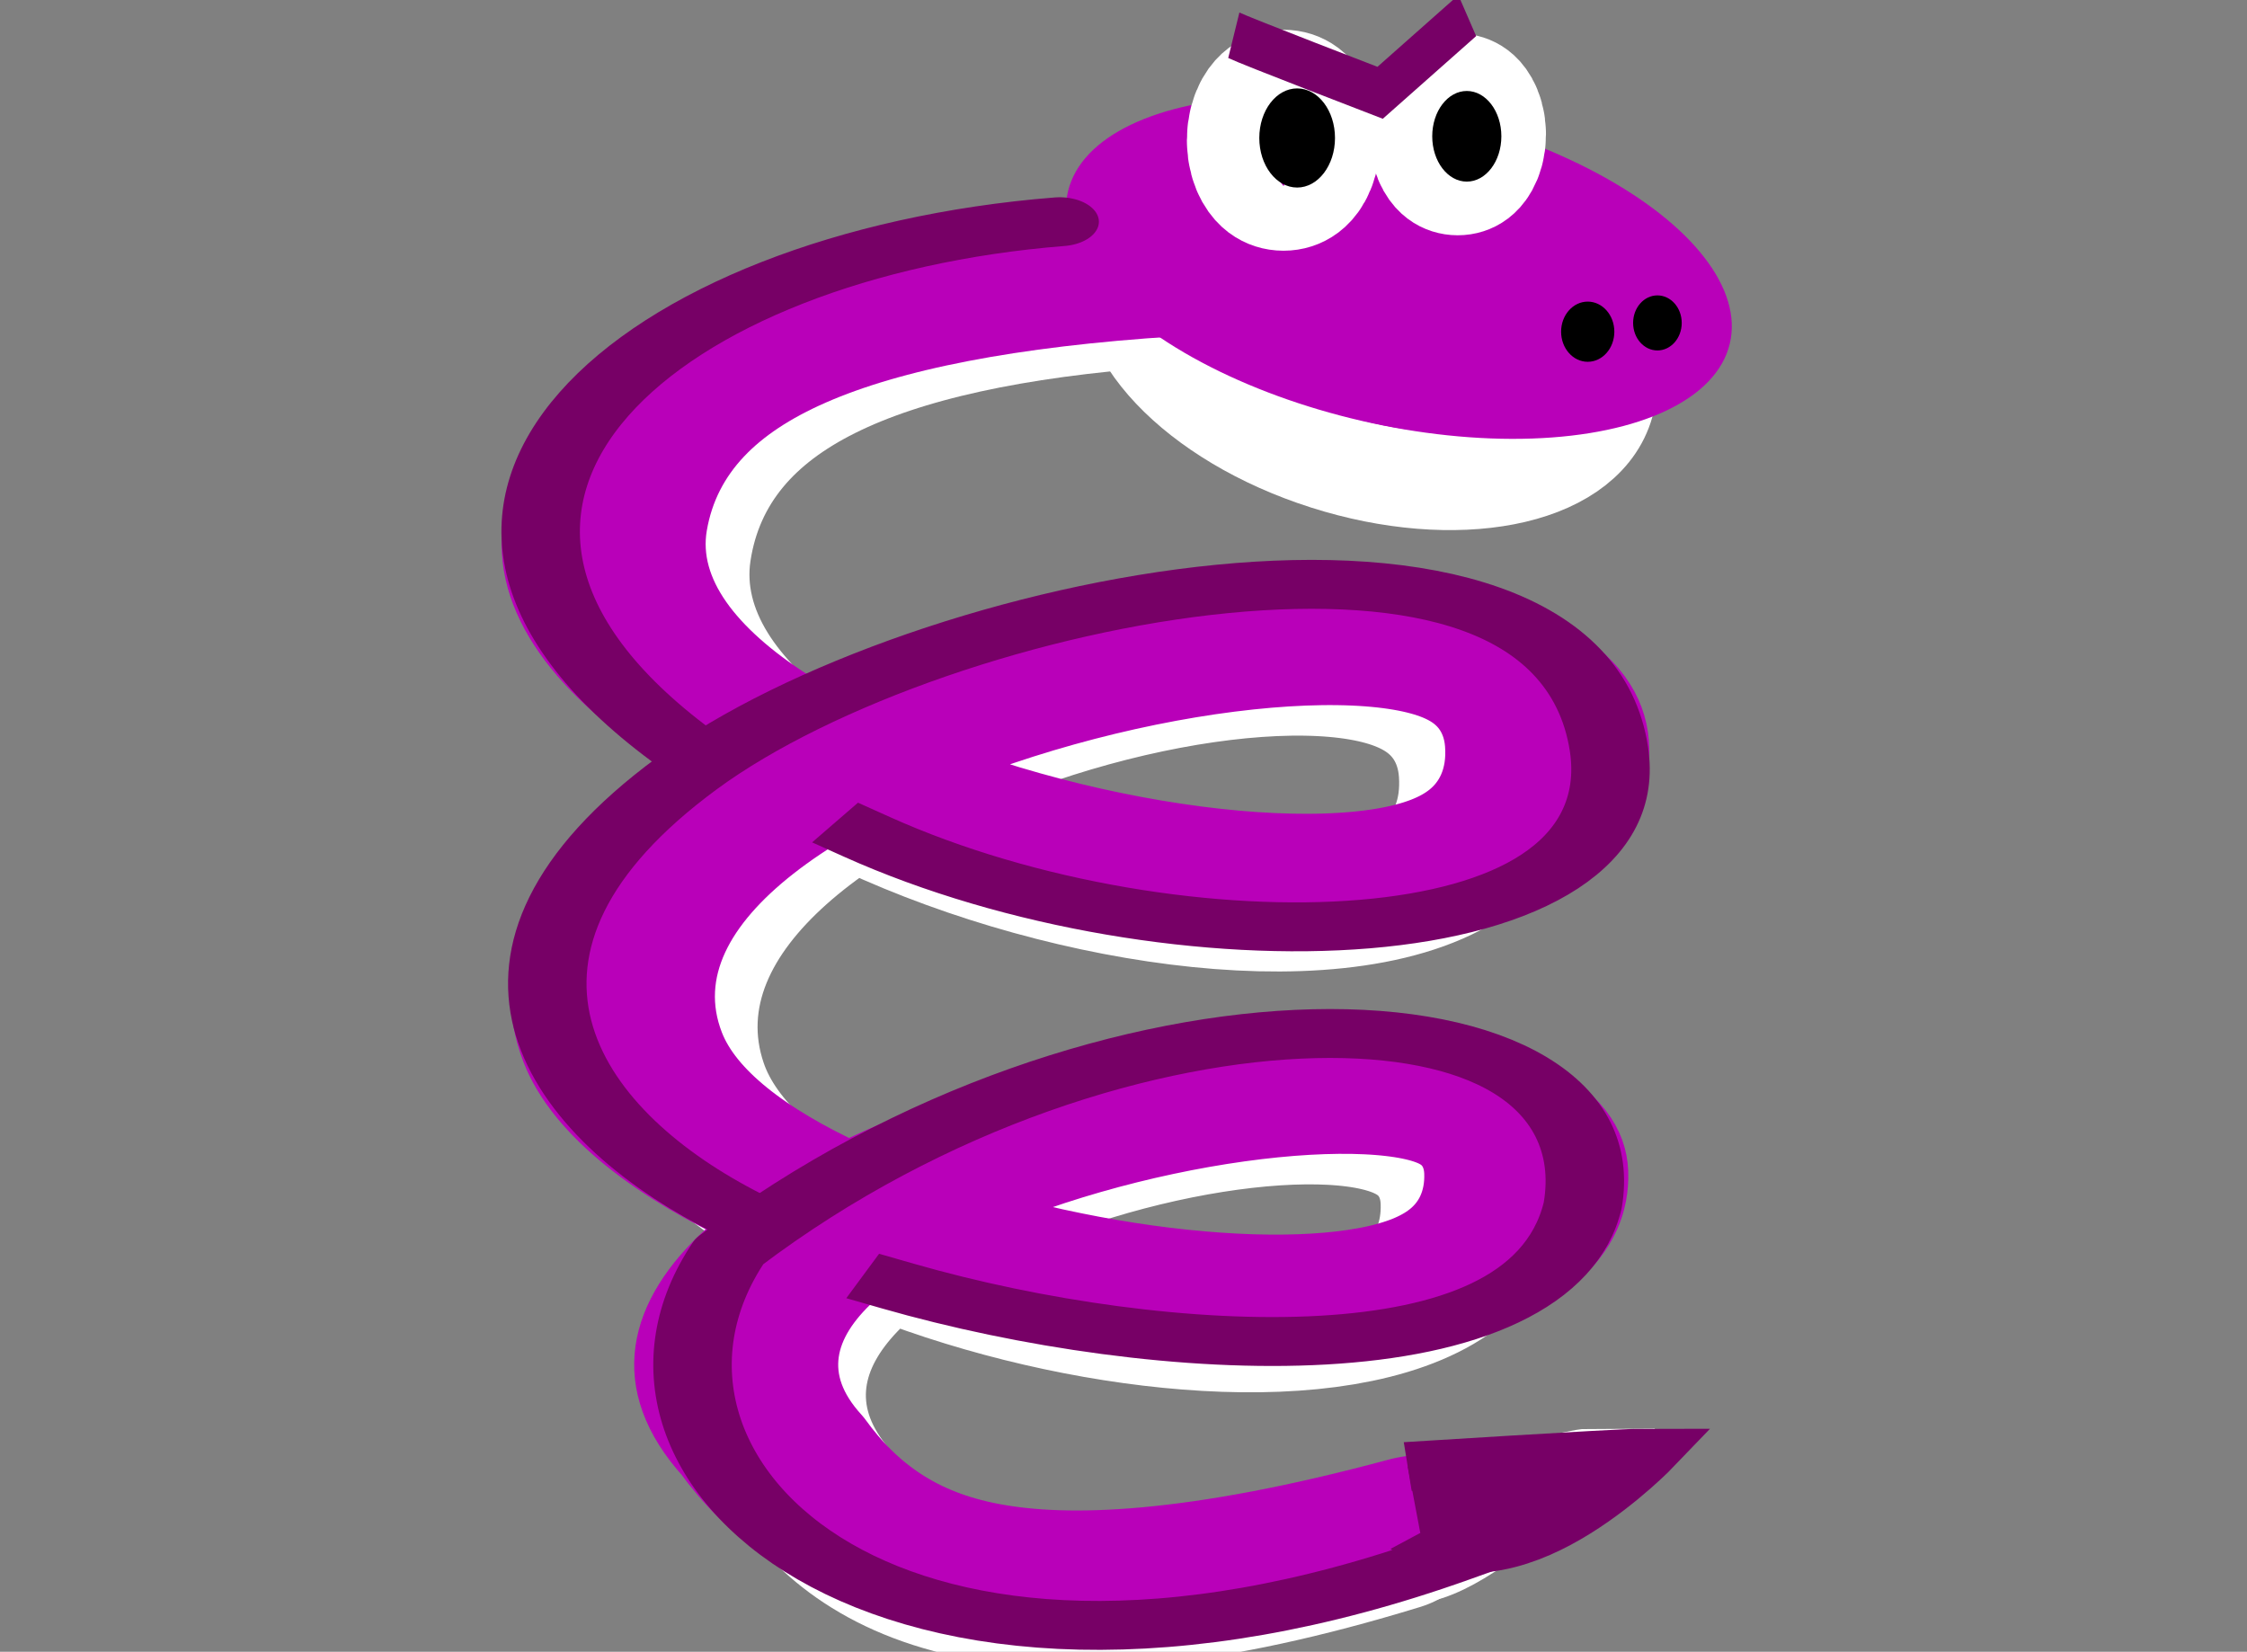 <?xml version="1.0" encoding="UTF-8" standalone="no"?>
<!-- Created with Inkscape (http://www.inkscape.org/) -->

<svg
   xmlns:dc="http://purl.org/dc/elements/1.1/"
   xmlns:cc="http://creativecommons.org/ns#"
   xmlns:rdf="http://www.w3.org/1999/02/22-rdf-syntax-ns#"
   xmlns:svg="http://www.w3.org/2000/svg"
   xmlns="http://www.w3.org/2000/svg"
   xmlns:sodipodi="http://sodipodi.sourceforge.net/DTD/sodipodi-0.dtd"
   xmlns:inkscape="http://www.inkscape.org/namespaces/inkscape"
   width="85.918"
   height="63.158"
   id="svg2"
   version="1.1"
   inkscape:version="0.92.3 (2405546, 2018-03-11)"
   sodipodi:docname="CoilyFrontMove.svg">
  <rect width="100%" height="100%" fill="#808080" stroke="none"/>
  <defs
     id="defs4" />
  <sodipodi:namedview
     id="base"
     pagecolor="#ffffff"
     bordercolor="#666666"
     borderopacity="1.0"
     inkscape:pageopacity="0.0"
     inkscape:pageshadow="2"
     inkscape:zoom="4.0000003"
     inkscape:cx="41.122718"
     inkscape:cy="26.44565"
     inkscape:document-units="px"
     inkscape:current-layer="g6208"
     showgrid="true"
     inkscape:window-width="1280"
     inkscape:window-height="747"
     inkscape:window-x="-8"
     inkscape:window-y="22"
     inkscape:window-maximized="1"
     showguides="true"
     inkscape:guide-bbox="true"
     fit-margin-top="0"
     fit-margin-left="0"
     fit-margin-right="0"
     fit-margin-bottom="0">
    <inkscape:grid
       units="px"
       empspacing="7"
       visible="true"
       enabled="false"
       snapvisiblegridlinesonly="false"
       type="axonomgrid"
       id="grid2985"
       originy="436.205px"
       originx="2069.685px" />
    <sodipodi:guide
       orientation="0,1"
       position="1485.846,1391.941"
       id="guide4040"
       inkscape:locked="false" />
  </sodipodi:namedview>
  <g
     inkscape:label="Livello 1"
     inkscape:groupmode="layer"
     id="layer1"
     transform="translate(2069.685,-1425.609)">
    <g
       id="g4255" />
    <g
       id="g6829"
       transform="matrix(1.843,0,0,1.843,-90.623,-625.825)">
      <g
         id="g6958">
        <g
           id="g6208"
           transform="matrix(1.064,0,0,1.519,-547.143,117.891)">
          <g
             style="stroke:#ffffff"
             transform="matrix(1.344,0,0,0.668,242.53,235.55)"
             id="g6210">
            <path
               sodipodi:nodetypes="csssscc"
               inkscape:connector-curvature="0"
               id="path6212"
               d="m -532.033,634.383 c -4.326,0.442 -6.807,2.064 -7.132,5.13 -0.619,5.854 12.288,10.34 12,4.484 -0.247,-5.035 -13.31,-0.139 -11.779,6.214 1.105,4.584 11.633,7.506 11.515,2.553 -0.101,-4.249 -12.603,0.319 -9.604,5.6 0.98,2.173 2.936,3.82 8.359,1.475"
               style="fill:none;stroke:#ffffff;stroke-width:2.6;stroke-linecap:round;stroke-linejoin:round;stroke-miterlimit:4;stroke-dasharray:none;stroke-opacity:1" />
            <ellipse
               transform="matrix(0.857,0.385,-0.278,1.189,30.512,671.426)"
               id="path6214"
               style="color:#000000;display:inline;overflow:visible;visibility:visible;fill:#b900b9;fill-opacity:1;fill-rule:nonzero;stroke:#ffffff;stroke-width:1.6;marker:none;enable-background:accumulate"
               cx="-599.715"
               cy="163.529"
               rx="3.977"
               ry="2.21" />
            <path
               sodipodi:nodetypes="cc"
               inkscape:connector-curvature="0"
               id="path6216"
               d="m -533.375,633.8 c -5.196,0.661 -9.029,5.244 -4.812,10.25"
               style="fill:none;stroke:#ffffff;stroke-width:1px;stroke-linecap:round;stroke-linejoin:round;stroke-opacity:1" />
            <path
               sodipodi:nodetypes="ccc"
               inkscape:connector-curvature="0"
               id="path6218"
               d="m -528.704,660.11 c 0.461,1.499 3.008,-2.225 3.008,-2.225 -0.287,0 -3.244,1.18 -3.244,1.18"
               style="fill:#770066;fill-opacity:1;stroke:#ffffff;stroke-width:1px;stroke-linecap:butt;stroke-linejoin:miter;stroke-opacity:1" />
          </g>
          <g
             id="g6220"
             transform="matrix(1.53,0,0,0.668,341.723,235.133)">
            <path
               style="fill:none;stroke:#b900b9;stroke-width:2.6;stroke-linecap:round;stroke-linejoin:round;stroke-miterlimit:4;stroke-dasharray:none;stroke-opacity:1"
               d="m -532.033,634.383 c -4.326,0.442 -6.807,2.064 -7.132,5.13 -0.619,5.854 12.288,10.34 12,4.484 -0.247,-5.035 -13.31,-0.139 -11.779,6.214 1.105,4.584 11.633,7.506 11.515,2.553 -0.101,-4.249 -12.603,0.319 -9.604,5.6 0.98,2.173 2.936,3.82 8.359,1.475"
               id="path6222"
               inkscape:connector-curvature="0"
               sodipodi:nodetypes="csssscc" />
            <ellipse
               style="color:#000000;display:inline;overflow:visible;visibility:visible;fill:#b900b9;fill-opacity:1;fill-rule:nonzero;stroke:none;stroke-width:1.6;marker:none;enable-background:accumulate"
               id="path6224"
               transform="matrix(1.05,0.444,-0.34,1.369,156.249,676.671)"
               cx="-599.715"
               cy="163.529"
               rx="3.977"
               ry="2.21" />
            <path
               style="fill:none;stroke:#770066;stroke-width:1px;stroke-linecap:round;stroke-linejoin:round;stroke-opacity:1"
               d="m -533.375,633.332 c -5.196,0.661 -9.029,5.713 -4.812,10.718"
               id="path6226"
               inkscape:connector-curvature="0"
               sodipodi:nodetypes="cc" />
            <path
               style="fill:none;stroke:#770066;stroke-width:1px;stroke-linecap:square;stroke-linejoin:round;stroke-opacity:1"
               d="m -535.832,645.909 c 3.905,2.817 9.87,2.538 9.457,-1.797 -0.549,-5.76 -8.672,-3.132 -11.75,0.5 -3.092,3.647 -1.657,7.06 0.537,8.905"
               id="path6228"
               inkscape:connector-curvature="0"
               sodipodi:nodetypes="cssc" />
            <path
               sodipodi:nodetypes="cccc"
               inkscape:connector-curvature="0"
               id="path6230"
               d="m -535.431,655.097 c 3.339,1.536 8.184,1.956 8.722,-1.654 0.5,-4.697 -6.001,-4.974 -10.875,0.941 -1.886,4.458 2.05,10.363 9.189,6.272"
               style="fill:none;stroke:#770066;stroke-width:1px;stroke-linecap:square;stroke-linejoin:round;stroke-opacity:1" />
            <path
               style="fill:#770066;fill-opacity:1;stroke:#770066;stroke-width:1px;stroke-linecap:butt;stroke-linejoin:miter;stroke-opacity:1"
               d="m -528.779,660.142 c 1.086,1.264 2.812,-1.63 2.812,-1.63 -0.287,0 -2.972,0.272 -2.972,0.272"
               id="path6232"
               inkscape:connector-curvature="0"
               sodipodi:nodetypes="ccc" />
          </g>
          <ellipse
             style="color:#000000;display:inline;overflow:visible;visibility:visible;fill:#000000;fill-opacity:1;fill-rule:nonzero;stroke:none;stroke-width:1.727;marker:none;enable-background:accumulate"
             id="path6238-5"
             transform="scale(-1,1)"
             cx="464.044"
             cy="659.701"
             rx="0.519"
             ry="0.411" />
          <ellipse
             transform="scale(-1,1)"
             id="path6240-8"
             style="color:#000000;display:inline;overflow:visible;visibility:visible;fill:#000000;fill-opacity:1;fill-rule:nonzero;stroke:none;stroke-width:1.578;marker:none;enable-background:accumulate"
             cx="462.685"
             cy="659.581"
             rx="0.474"
             ry="0.376" />
          <ellipse
             transform="scale(-1,1)"
             id="path6234-3"
             style="color:#000000;display:inline;overflow:visible;visibility:visible;fill:#ffffff;fill-opacity:1;fill-rule:nonzero;stroke:#ffffff;stroke-width:2.172;stroke-linecap:round;stroke-linejoin:round;stroke-miterlimit:4;stroke-dasharray:none;stroke-dashoffset:0;stroke-opacity:1;marker:none;enable-background:accumulate"
             cx="469.976"
             cy="657.086"
             rx="0.798"
             ry="0.423" />
          <ellipse
             style="color:#000000;display:inline;overflow:visible;visibility:visible;fill:#ffffff;fill-opacity:1;fill-rule:nonzero;stroke:#ffffff;stroke-width:1.984;stroke-linecap:round;stroke-linejoin:round;stroke-miterlimit:4;stroke-dasharray:none;stroke-dashoffset:0;stroke-opacity:1;marker:none;enable-background:accumulate"
             id="path6236-2"
             transform="scale(-1,1)"
             cx="466.579"
             cy="657.006"
             rx="0.729"
             ry="0.386" />
          <ellipse
             style="color:#000000;display:inline;overflow:visible;visibility:visible;fill:#000000;fill-opacity:1;fill-rule:nonzero;stroke:none;stroke-width:2.644;marker:none;enable-background:accumulate"
             id="path6238-52"
             transform="scale(-1,1)"
             cx="469.71"
             cy="657.055"
             rx="0.738"
             ry="0.677" />
          <ellipse
             transform="scale(-1,1)"
             id="path6240-1"
             style="color:#000000;display:inline;overflow:visible;visibility:visible;fill:#000000;fill-opacity:1;fill-rule:nonzero;stroke:none;stroke-width:2.416;marker:none;enable-background:accumulate"
             cx="466.402"
             cy="657.032"
             rx="0.674"
             ry="0.619" />
          <path
             style="fill:none;stroke:#770066;stroke-width:0.658px;stroke-linecap:butt;stroke-linejoin:miter;stroke-opacity:1"
             d="m -470.945,655.652 c 0.208,0.073 2.853,0.786 2.853,0.786 l 1.699,-1.054"
             id="path837-0"
             inkscape:connector-curvature="0"
             sodipodi:nodetypes="ccc" />
        </g>
        <path
           sodipodi:type="inkscape:offset"
           inkscape:radius="0"
           inkscape:original="M 107.40625 565.15625 L 92.0625 574.03125 L 107.40625 582.875 L 122.75 574.03125 L 107.40625 565.15625 z "
           style="fill:#ff6666;fill-opacity:0;stroke:none"
           id="path6350-45-5"
           d="m 107.406,565.156 -15.344,8.875 15.344,8.844 15.344,-8.844 -15.344,-8.875 z"
           transform="matrix(-1.519,0,0,0.616,-887.26,777.097)" />
      </g>
    </g>
  </g>
</svg>
